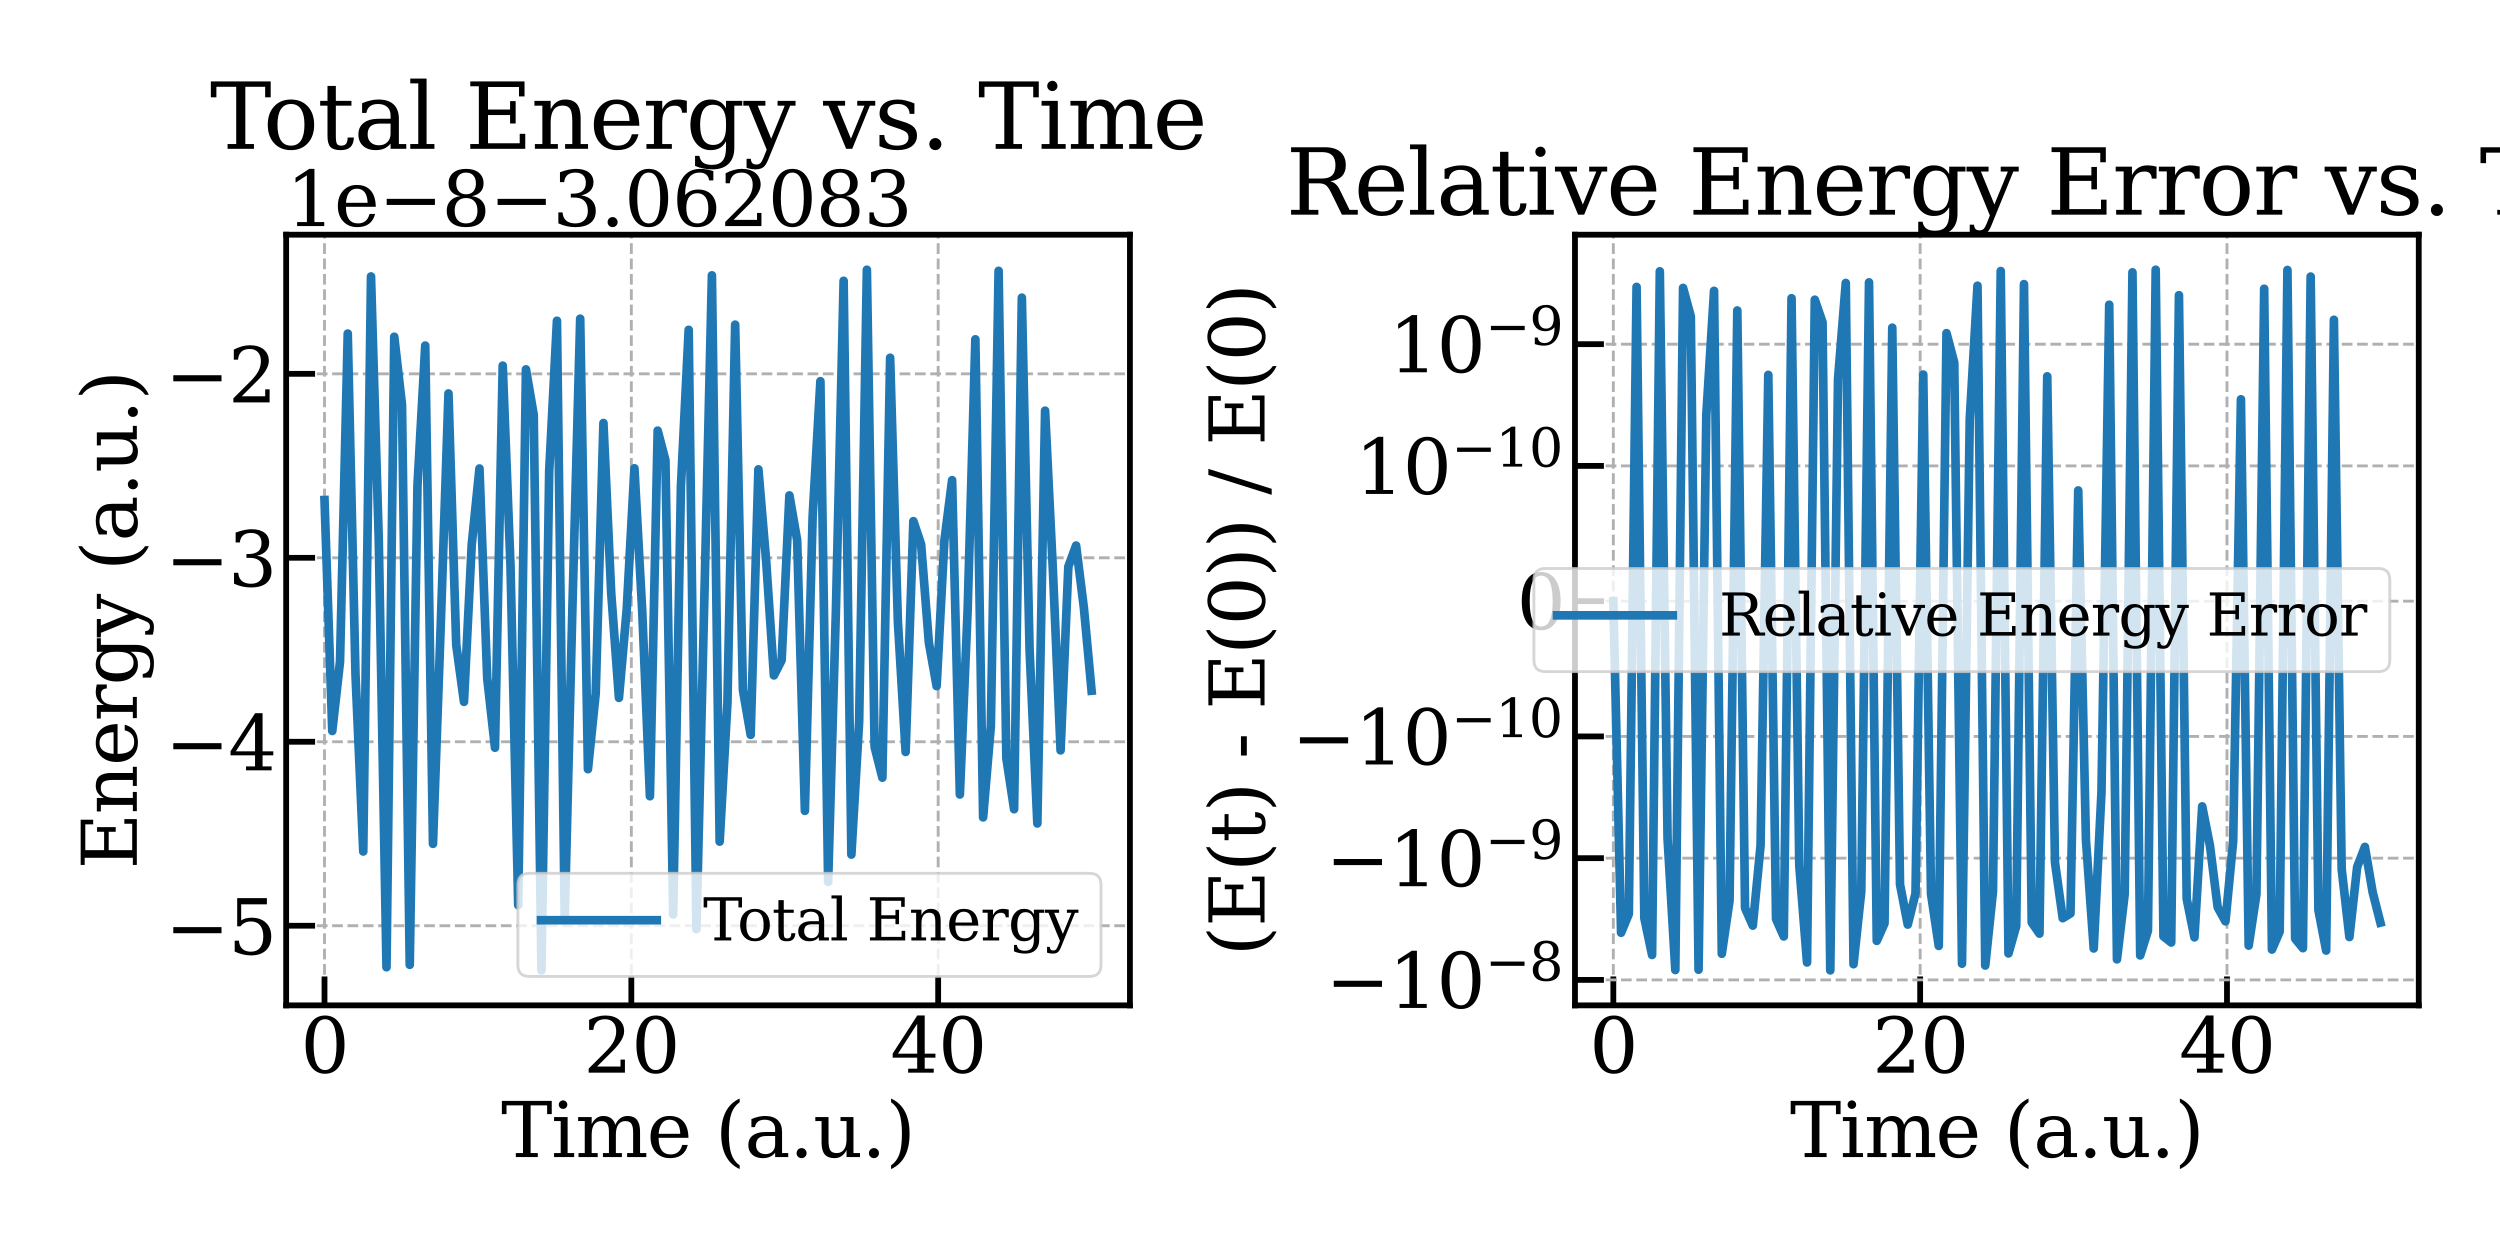 <?xml version="1.0" encoding="utf-8" standalone="no"?>
<!DOCTYPE svg PUBLIC "-//W3C//DTD SVG 1.1//EN"
  "http://www.w3.org/Graphics/SVG/1.1/DTD/svg11.dtd">
<svg xmlns:xlink="http://www.w3.org/1999/xlink" width="864pt" height="432pt" viewBox="0 0 864 432" xmlns="http://www.w3.org/2000/svg" version="1.1">
 <defs>
  <style type="text/css">*{stroke-linejoin: round; stroke-linecap: butt}</style>
 </defs>
 <g id="figure_1">
  <g id="patch_1">
   <path d="M 0 432 
L 864 432 
L 864 0 
L 0 0 
z
" style="fill: #ffffff"/>
  </g>
  <g id="axes_1">
   <g id="patch_2">
    <path d="M 98.895 347.46 
L 390.504 347.46 
L 390.504 81.12 
L 98.895 81.12 
z
" style="fill: #ffffff"/>
   </g>
   <g id="matplotlib.axis_1">
    <g id="xtick_1">
     <g id="line2d_1">
      <path d="M 112.15 347.46 
L 112.15 81.12 
" clip-path="url(#p66f6703b29)" style="fill: none; stroke-dasharray: 3.7,1.6; stroke-dashoffset: 0; stroke: #b0b0b0"/>
     </g>
     <g id="line2d_2">
      <defs>
       <path id="m518308b926" d="M 0 0 
L 0 -10 
" style="stroke: #000000; stroke-width: 2"/>
      </defs>
      <g>
       <use xlink:href="#m518308b926" x="112.15" y="347.46" style="stroke: #000000; stroke-width: 2"/>
      </g>
     </g>
     <g id="text_1">
      <!-- 0 -->
      <g transform="translate(103.879 370.716) scale(0.26 -0.26)">
       <defs>
        <path id="DejaVuSerif-30" d="M 2034 219 
Q 2513 219 2750 744 
Q 2988 1269 2988 2328 
Q 2988 3391 2750 3916 
Q 2513 4441 2034 4441 
Q 1556 4441 1318 3916 
Q 1081 3391 1081 2328 
Q 1081 1269 1318 744 
Q 1556 219 2034 219 
z
M 2034 -91 
Q 1275 -91 848 546 
Q 422 1184 422 2328 
Q 422 3475 848 4112 
Q 1275 4750 2034 4750 
Q 2797 4750 3222 4112 
Q 3647 3475 3647 2328 
Q 3647 1184 3222 546 
Q 2797 -91 2034 -91 
z
" transform="scale(0.016)"/>
       </defs>
       <use xlink:href="#DejaVuSerif-30"/>
      </g>
     </g>
    </g>
    <g id="xtick_2">
     <g id="line2d_3">
      <path d="M 218.19 347.46 
L 218.19 81.12 
" clip-path="url(#p66f6703b29)" style="fill: none; stroke-dasharray: 3.7,1.6; stroke-dashoffset: 0; stroke: #b0b0b0"/>
     </g>
     <g id="line2d_4">
      <g>
       <use xlink:href="#m518308b926" x="218.19" y="347.46" style="stroke: #000000; stroke-width: 2"/>
      </g>
     </g>
     <g id="text_2">
      <!-- 20 -->
      <g transform="translate(201.647 370.716) scale(0.26 -0.26)">
       <defs>
        <path id="DejaVuSerif-32" d="M 819 3553 
L 469 3553 
L 469 4384 
Q 803 4563 1142 4656 
Q 1481 4750 1806 4750 
Q 2534 4750 2956 4397 
Q 3378 4044 3378 3438 
Q 3378 2753 2422 1800 
Q 2347 1728 2309 1691 
L 1131 513 
L 3078 513 
L 3078 1088 
L 3444 1088 
L 3444 0 
L 434 0 
L 434 341 
L 1850 1753 
Q 2319 2222 2519 2614 
Q 2719 3006 2719 3438 
Q 2719 3909 2473 4175 
Q 2228 4441 1797 4441 
Q 1350 4441 1106 4219 
Q 863 3997 819 3553 
z
" transform="scale(0.016)"/>
       </defs>
       <use xlink:href="#DejaVuSerif-32"/>
       <use xlink:href="#DejaVuSerif-30" x="63.623"/>
      </g>
     </g>
    </g>
    <g id="xtick_3">
     <g id="line2d_5">
      <path d="M 324.229 347.46 
L 324.229 81.12 
" clip-path="url(#p66f6703b29)" style="fill: none; stroke-dasharray: 3.7,1.6; stroke-dashoffset: 0; stroke: #b0b0b0"/>
     </g>
     <g id="line2d_6">
      <g>
       <use xlink:href="#m518308b926" x="324.229" y="347.46" style="stroke: #000000; stroke-width: 2"/>
      </g>
     </g>
     <g id="text_3">
      <!-- 40 -->
      <g transform="translate(307.687 370.716) scale(0.26 -0.26)">
       <defs>
        <path id="DejaVuSerif-34" d="M 2234 1581 
L 2234 4063 
L 641 1581 
L 2234 1581 
z
M 3609 0 
L 1484 0 
L 1484 331 
L 2234 331 
L 2234 1247 
L 197 1247 
L 197 1588 
L 2241 4750 
L 2859 4750 
L 2859 1581 
L 3750 1581 
L 3750 1247 
L 2859 1247 
L 2859 331 
L 3609 331 
L 3609 0 
z
" transform="scale(0.016)"/>
       </defs>
       <use xlink:href="#DejaVuSerif-34"/>
       <use xlink:href="#DejaVuSerif-30" x="63.623"/>
      </g>
     </g>
    </g>
    <g id="text_4">
     <!-- Time (a.u.) -->
     <g transform="translate(173.185 399.879) scale(0.26 -0.26)">
      <defs>
       <path id="DejaVuSerif-54" d="M 1222 0 
L 1222 331 
L 1819 331 
L 1819 4294 
L 447 4294 
L 447 3566 
L 63 3566 
L 63 4666 
L 4206 4666 
L 4206 3566 
L 3822 3566 
L 3822 4294 
L 2450 4294 
L 2450 331 
L 3047 331 
L 3047 0 
L 1222 0 
z
" transform="scale(0.016)"/>
       <path id="DejaVuSerif-69" d="M 622 4353 
Q 622 4497 726 4603 
Q 831 4709 978 4709 
Q 1122 4709 1226 4603 
Q 1331 4497 1331 4353 
Q 1331 4206 1228 4103 
Q 1125 4000 978 4000 
Q 831 4000 726 4103 
Q 622 4206 622 4353 
z
M 1356 331 
L 1900 331 
L 1900 0 
L 231 0 
L 231 331 
L 781 331 
L 781 2988 
L 231 2988 
L 231 3322 
L 1356 3322 
L 1356 331 
z
" transform="scale(0.016)"/>
       <path id="DejaVuSerif-6d" d="M 3316 2675 
Q 3481 3041 3739 3227 
Q 3997 3413 4341 3413 
Q 4863 3413 5119 3089 
Q 5375 2766 5375 2113 
L 5375 331 
L 5894 331 
L 5894 0 
L 4300 0 
L 4300 331 
L 4800 331 
L 4800 2047 
Q 4800 2556 4650 2772 
Q 4500 2988 4153 2988 
Q 3769 2988 3567 2697 
Q 3366 2406 3366 1850 
L 3366 331 
L 3866 331 
L 3866 0 
L 2291 0 
L 2291 331 
L 2791 331 
L 2791 2069 
Q 2791 2566 2641 2777 
Q 2491 2988 2144 2988 
Q 1759 2988 1557 2697 
Q 1356 2406 1356 1850 
L 1356 331 
L 1856 331 
L 1856 0 
L 263 0 
L 263 331 
L 781 331 
L 781 2994 
L 231 2994 
L 231 3322 
L 1356 3322 
L 1356 2731 
Q 1516 3063 1762 3238 
Q 2009 3413 2322 3413 
Q 2709 3413 2968 3220 
Q 3228 3028 3316 2675 
z
" transform="scale(0.016)"/>
       <path id="DejaVuSerif-65" d="M 3469 1600 
L 991 1600 
L 991 1575 
Q 991 903 1244 561 
Q 1497 219 1991 219 
Q 2369 219 2611 417 
Q 2853 616 2950 1006 
L 3413 1006 
Q 3275 459 2904 184 
Q 2534 -91 1931 -91 
Q 1203 -91 761 389 
Q 319 869 319 1663 
Q 319 2450 753 2931 
Q 1188 3413 1894 3413 
Q 2647 3413 3050 2948 
Q 3453 2484 3469 1600 
z
M 2791 1931 
Q 2772 2513 2545 2808 
Q 2319 3103 1894 3103 
Q 1497 3103 1269 2806 
Q 1041 2509 991 1931 
L 2791 1931 
z
" transform="scale(0.016)"/>
       <path id="DejaVuSerif-20" transform="scale(0.016)"/>
       <path id="DejaVuSerif-28" d="M 2041 -997 
Q 1281 -656 893 83 
Q 506 822 506 1931 
Q 506 3044 893 3783 
Q 1281 4522 2041 4863 
L 2041 4556 
Q 1559 4225 1350 3623 
Q 1141 3022 1141 1931 
Q 1141 844 1350 242 
Q 1559 -359 2041 -691 
L 2041 -997 
z
" transform="scale(0.016)"/>
       <path id="DejaVuSerif-61" d="M 2547 1044 
L 2547 1747 
L 1806 1747 
Q 1378 1747 1168 1562 
Q 959 1378 959 997 
Q 959 650 1171 447 
Q 1384 244 1747 244 
Q 2106 244 2326 466 
Q 2547 688 2547 1044 
z
M 3122 2075 
L 3122 331 
L 3634 331 
L 3634 0 
L 2547 0 
L 2547 359 
Q 2356 128 2106 18 
Q 1856 -91 1522 -91 
Q 969 -91 644 203 
Q 319 497 319 997 
Q 319 1513 691 1797 
Q 1063 2081 1741 2081 
L 2547 2081 
L 2547 2309 
Q 2547 2688 2317 2895 
Q 2088 3103 1672 3103 
Q 1328 3103 1125 2947 
Q 922 2791 872 2484 
L 575 2484 
L 575 3156 
Q 875 3284 1158 3348 
Q 1441 3413 1709 3413 
Q 2400 3413 2761 3070 
Q 3122 2728 3122 2075 
z
" transform="scale(0.016)"/>
       <path id="DejaVuSerif-2e" d="M 603 325 
Q 603 500 722 622 
Q 841 744 1019 744 
Q 1191 744 1312 622 
Q 1434 500 1434 325 
Q 1434 153 1312 31 
Q 1191 -91 1019 -91 
Q 841 -91 722 29 
Q 603 150 603 325 
z
" transform="scale(0.016)"/>
       <path id="DejaVuSerif-75" d="M 2266 3322 
L 3341 3322 
L 3341 331 
L 3884 331 
L 3884 0 
L 2766 0 
L 2766 588 
Q 2606 256 2353 82 
Q 2100 -91 1766 -91 
Q 1213 -91 952 223 
Q 691 538 691 1209 
L 691 2988 
L 172 2988 
L 172 3322 
L 1269 3322 
L 1269 1388 
Q 1269 781 1417 556 
Q 1566 331 1947 331 
Q 2347 331 2556 625 
Q 2766 919 2766 1478 
L 2766 2988 
L 2266 2988 
L 2266 3322 
z
" transform="scale(0.016)"/>
       <path id="DejaVuSerif-29" d="M 453 -997 
L 453 -691 
Q 934 -359 1145 242 
Q 1356 844 1356 1931 
Q 1356 3022 1145 3623 
Q 934 4225 453 4556 
L 453 4863 
Q 1216 4522 1603 3783 
Q 1991 3044 1991 1931 
Q 1991 822 1603 83 
Q 1216 -656 453 -997 
z
" transform="scale(0.016)"/>
      </defs>
      <use xlink:href="#DejaVuSerif-54"/>
      <use xlink:href="#DejaVuSerif-69" x="66.699"/>
      <use xlink:href="#DejaVuSerif-6d" x="98.682"/>
      <use xlink:href="#DejaVuSerif-65" x="193.506"/>
      <use xlink:href="#DejaVuSerif-20" x="252.686"/>
      <use xlink:href="#DejaVuSerif-28" x="284.473"/>
      <use xlink:href="#DejaVuSerif-61" x="323.486"/>
      <use xlink:href="#DejaVuSerif-2e" x="383.105"/>
      <use xlink:href="#DejaVuSerif-75" x="414.893"/>
      <use xlink:href="#DejaVuSerif-2e" x="479.297"/>
      <use xlink:href="#DejaVuSerif-29" x="511.084"/>
     </g>
    </g>
   </g>
   <g id="matplotlib.axis_2">
    <g id="ytick_1">
     <g id="line2d_7">
      <path d="M 98.895 319.933 
L 390.504 319.933 
" clip-path="url(#p66f6703b29)" style="fill: none; stroke-dasharray: 3.7,1.6; stroke-dashoffset: 0; stroke: #b0b0b0"/>
     </g>
     <g id="line2d_8">
      <defs>
       <path id="mf78a61af45" d="M 0 0 
L 10 0 
" style="stroke: #000000; stroke-width: 2"/>
      </defs>
      <g>
       <use xlink:href="#mf78a61af45" x="98.895" y="319.933" style="stroke: #000000; stroke-width: 2"/>
      </g>
     </g>
     <g id="text_5">
      <!-- −5 -->
      <g transform="translate(57.065 329.811) scale(0.26 -0.26)">
       <defs>
        <path id="DejaVuSerif-2212" d="M 678 2259 
L 4684 2259 
L 4684 1753 
L 678 1753 
L 678 2259 
z
" transform="scale(0.016)"/>
        <path id="DejaVuSerif-35" d="M 3219 4666 
L 3219 4153 
L 1081 4153 
L 1081 2816 
Q 1244 2928 1461 2984 
Q 1678 3041 1947 3041 
Q 2703 3041 3140 2622 
Q 3578 2203 3578 1478 
Q 3578 738 3136 323 
Q 2694 -91 1894 -91 
Q 1572 -91 1234 -12 
Q 897 66 544 225 
L 544 1131 
L 897 1131 
Q 925 688 1179 453 
Q 1434 219 1894 219 
Q 2388 219 2653 544 
Q 2919 869 2919 1478 
Q 2919 2084 2655 2407 
Q 2391 2731 1894 2731 
Q 1613 2731 1398 2631 
Q 1184 2531 1019 2322 
L 750 2322 
L 750 4666 
L 3219 4666 
z
" transform="scale(0.016)"/>
       </defs>
       <use xlink:href="#DejaVuSerif-2212"/>
       <use xlink:href="#DejaVuSerif-35" x="83.789"/>
      </g>
     </g>
    </g>
    <g id="ytick_2">
     <g id="line2d_9">
      <path d="M 98.895 256.355 
L 390.504 256.355 
" clip-path="url(#p66f6703b29)" style="fill: none; stroke-dasharray: 3.7,1.6; stroke-dashoffset: 0; stroke: #b0b0b0"/>
     </g>
     <g id="line2d_10">
      <g>
       <use xlink:href="#mf78a61af45" x="98.895" y="256.355" style="stroke: #000000; stroke-width: 2"/>
      </g>
     </g>
     <g id="text_6">
      <!-- −4 -->
      <g transform="translate(57.065 266.233) scale(0.26 -0.26)">
       <use xlink:href="#DejaVuSerif-2212"/>
       <use xlink:href="#DejaVuSerif-34" x="83.789"/>
      </g>
     </g>
    </g>
    <g id="ytick_3">
     <g id="line2d_11">
      <path d="M 98.895 192.777 
L 390.504 192.777 
" clip-path="url(#p66f6703b29)" style="fill: none; stroke-dasharray: 3.7,1.6; stroke-dashoffset: 0; stroke: #b0b0b0"/>
     </g>
     <g id="line2d_12">
      <g>
       <use xlink:href="#mf78a61af45" x="98.895" y="192.777" style="stroke: #000000; stroke-width: 2"/>
      </g>
     </g>
     <g id="text_7">
      <!-- −3 -->
      <g transform="translate(57.065 202.655) scale(0.26 -0.26)">
       <defs>
        <path id="DejaVuSerif-33" d="M 622 4469 
Q 988 4606 1323 4678 
Q 1659 4750 1953 4750 
Q 2638 4750 3022 4454 
Q 3406 4159 3406 3634 
Q 3406 3213 3140 2930 
Q 2875 2647 2388 2547 
Q 2963 2466 3280 2130 
Q 3597 1794 3597 1259 
Q 3597 606 3158 257 
Q 2719 -91 1894 -91 
Q 1528 -91 1179 -12 
Q 831 66 488 225 
L 488 1131 
L 838 1131 
Q 869 681 1141 450 
Q 1413 219 1906 219 
Q 2384 219 2661 495 
Q 2938 772 2938 1253 
Q 2938 1803 2653 2086 
Q 2369 2369 1819 2369 
L 1522 2369 
L 1522 2688 
L 1678 2688 
Q 2225 2688 2498 2914 
Q 2772 3141 2772 3597 
Q 2772 4006 2547 4223 
Q 2322 4441 1900 4441 
Q 1478 4441 1245 4241 
Q 1013 4041 972 3647 
L 622 3647 
L 622 4469 
z
" transform="scale(0.016)"/>
       </defs>
       <use xlink:href="#DejaVuSerif-2212"/>
       <use xlink:href="#DejaVuSerif-33" x="83.789"/>
      </g>
     </g>
    </g>
    <g id="ytick_4">
     <g id="line2d_13">
      <path d="M 98.895 129.199 
L 390.504 129.199 
" clip-path="url(#p66f6703b29)" style="fill: none; stroke-dasharray: 3.7,1.6; stroke-dashoffset: 0; stroke: #b0b0b0"/>
     </g>
     <g id="line2d_14">
      <g>
       <use xlink:href="#mf78a61af45" x="98.895" y="129.199" style="stroke: #000000; stroke-width: 2"/>
      </g>
     </g>
     <g id="text_8">
      <!-- −2 -->
      <g transform="translate(57.065 139.077) scale(0.26 -0.26)">
       <use xlink:href="#DejaVuSerif-2212"/>
       <use xlink:href="#DejaVuSerif-32" x="83.789"/>
      </g>
     </g>
    </g>
    <g id="text_9">
     <!-- Energy (a.u.) -->
     <g transform="translate(47.288 300.391) rotate(-90) scale(0.26 -0.26)">
      <defs>
       <path id="DejaVuSerif-45" d="M 353 0 
L 353 331 
L 947 331 
L 947 4331 
L 353 4331 
L 353 4666 
L 4109 4666 
L 4109 3628 
L 3725 3628 
L 3725 4281 
L 1581 4281 
L 1581 2719 
L 3109 2719 
L 3109 3303 
L 3494 3303 
L 3494 1753 
L 3109 1753 
L 3109 2338 
L 1581 2338 
L 1581 384 
L 3775 384 
L 3775 1038 
L 4159 1038 
L 4159 0 
L 353 0 
z
" transform="scale(0.016)"/>
       <path id="DejaVuSerif-6e" d="M 263 0 
L 263 331 
L 781 331 
L 781 2988 
L 231 2988 
L 231 3322 
L 1356 3322 
L 1356 2731 
Q 1516 3069 1770 3241 
Q 2025 3413 2363 3413 
Q 2913 3413 3172 3097 
Q 3431 2781 3431 2113 
L 3431 331 
L 3944 331 
L 3944 0 
L 2356 0 
L 2356 331 
L 2853 331 
L 2853 1931 
Q 2853 2541 2703 2767 
Q 2553 2994 2175 2994 
Q 1775 2994 1565 2701 
Q 1356 2409 1356 1850 
L 1356 331 
L 1856 331 
L 1856 0 
L 263 0 
z
" transform="scale(0.016)"/>
       <path id="DejaVuSerif-72" d="M 3059 3328 
L 3059 2497 
L 2728 2497 
Q 2713 2744 2591 2866 
Q 2469 2988 2234 2988 
Q 1809 2988 1582 2694 
Q 1356 2400 1356 1850 
L 1356 331 
L 2022 331 
L 2022 0 
L 263 0 
L 263 331 
L 781 331 
L 781 2994 
L 231 2994 
L 231 3322 
L 1356 3322 
L 1356 2731 
Q 1525 3078 1790 3245 
Q 2056 3413 2438 3413 
Q 2578 3413 2733 3391 
Q 2888 3369 3059 3328 
z
" transform="scale(0.016)"/>
       <path id="DejaVuSerif-67" d="M 3359 2988 
L 3359 72 
Q 3359 -644 2965 -1033 
Q 2572 -1422 1844 -1422 
Q 1516 -1422 1216 -1362 
Q 916 -1303 641 -1184 
L 641 -488 
L 941 -488 
Q 997 -813 1206 -963 
Q 1416 -1113 1806 -1113 
Q 2313 -1113 2548 -827 
Q 2784 -541 2784 72 
L 2784 519 
Q 2616 206 2355 57 
Q 2094 -91 1709 -91 
Q 1097 -91 708 395 
Q 319 881 319 1663 
Q 319 2444 706 2928 
Q 1094 3413 1709 3413 
Q 2094 3413 2355 3264 
Q 2616 3116 2784 2803 
L 2784 3322 
L 3909 3322 
L 3909 2988 
L 3359 2988 
z
M 2784 1825 
Q 2784 2422 2554 2737 
Q 2325 3053 1888 3053 
Q 1444 3053 1217 2703 
Q 991 2353 991 1663 
Q 991 975 1217 622 
Q 1444 269 1888 269 
Q 2325 269 2554 583 
Q 2784 897 2784 1497 
L 2784 1825 
z
" transform="scale(0.016)"/>
       <path id="DejaVuSerif-79" d="M 1381 -609 
L 1600 -56 
L 359 2988 
L -19 2988 
L -19 3322 
L 1509 3322 
L 1509 2988 
L 978 2988 
L 1913 703 
L 2847 2988 
L 2350 2988 
L 2350 3322 
L 3597 3322 
L 3597 2988 
L 3225 2988 
L 1703 -750 
Q 1547 -1138 1356 -1280 
Q 1166 -1422 819 -1422 
Q 672 -1422 517 -1397 
Q 363 -1372 206 -1325 
L 206 -691 
L 500 -691 
Q 519 -903 608 -995 
Q 697 -1088 884 -1088 
Q 1056 -1088 1161 -992 
Q 1266 -897 1381 -609 
z
" transform="scale(0.016)"/>
      </defs>
      <use xlink:href="#DejaVuSerif-45"/>
      <use xlink:href="#DejaVuSerif-6e" x="72.998"/>
      <use xlink:href="#DejaVuSerif-65" x="137.402"/>
      <use xlink:href="#DejaVuSerif-72" x="196.582"/>
      <use xlink:href="#DejaVuSerif-67" x="244.385"/>
      <use xlink:href="#DejaVuSerif-79" x="308.398"/>
      <use xlink:href="#DejaVuSerif-20" x="364.893"/>
      <use xlink:href="#DejaVuSerif-28" x="396.68"/>
      <use xlink:href="#DejaVuSerif-61" x="435.693"/>
      <use xlink:href="#DejaVuSerif-2e" x="495.312"/>
      <use xlink:href="#DejaVuSerif-75" x="527.1"/>
      <use xlink:href="#DejaVuSerif-2e" x="591.504"/>
      <use xlink:href="#DejaVuSerif-29" x="623.291"/>
     </g>
    </g>
    <g id="text_10">
     <!-- 1e−8−3.062083 -->
     <g transform="translate(98.895 78.12) scale(0.26 -0.26)">
      <defs>
       <path id="DejaVuSerif-31" d="M 909 0 
L 909 331 
L 1722 331 
L 1722 4213 
L 781 3603 
L 781 4013 
L 1919 4750 
L 2350 4750 
L 2350 331 
L 3163 331 
L 3163 0 
L 909 0 
z
" transform="scale(0.016)"/>
       <path id="DejaVuSerif-38" d="M 2981 1275 
Q 2981 1775 2732 2051 
Q 2484 2328 2034 2328 
Q 1584 2328 1336 2051 
Q 1088 1775 1088 1275 
Q 1088 772 1336 495 
Q 1584 219 2034 219 
Q 2484 219 2732 495 
Q 2981 772 2981 1275 
z
M 2853 3541 
Q 2853 3966 2637 4203 
Q 2422 4441 2034 4441 
Q 1650 4441 1433 4203 
Q 1216 3966 1216 3541 
Q 1216 3113 1433 2875 
Q 1650 2638 2034 2638 
Q 2422 2638 2637 2875 
Q 2853 3113 2853 3541 
z
M 2516 2484 
Q 3047 2413 3344 2092 
Q 3641 1772 3641 1275 
Q 3641 619 3225 264 
Q 2809 -91 2034 -91 
Q 1263 -91 845 264 
Q 428 619 428 1275 
Q 428 1772 725 2092 
Q 1022 2413 1556 2484 
Q 1084 2569 832 2842 
Q 581 3116 581 3541 
Q 581 4103 968 4426 
Q 1356 4750 2034 4750 
Q 2713 4750 3100 4426 
Q 3488 4103 3488 3541 
Q 3488 3116 3236 2842 
Q 2984 2569 2516 2484 
z
" transform="scale(0.016)"/>
       <path id="DejaVuSerif-36" d="M 2094 219 
Q 2534 219 2771 542 
Q 3009 866 3009 1472 
Q 3009 2078 2771 2401 
Q 2534 2725 2094 2725 
Q 1647 2725 1412 2412 
Q 1178 2100 1178 1509 
Q 1178 888 1415 553 
Q 1653 219 2094 219 
z
M 1075 2569 
Q 1288 2803 1556 2918 
Q 1825 3034 2163 3034 
Q 2859 3034 3264 2615 
Q 3669 2197 3669 1472 
Q 3669 763 3233 336 
Q 2797 -91 2069 -91 
Q 1278 -91 853 498 
Q 428 1088 428 2181 
Q 428 3406 931 4078 
Q 1434 4750 2350 4750 
Q 2597 4750 2869 4703 
Q 3141 4656 3425 4563 
L 3425 3794 
L 3072 3794 
Q 3034 4109 2831 4275 
Q 2628 4441 2284 4441 
Q 1678 4441 1381 3981 
Q 1084 3522 1075 2569 
z
" transform="scale(0.016)"/>
      </defs>
      <use xlink:href="#DejaVuSerif-31"/>
      <use xlink:href="#DejaVuSerif-65" x="63.623"/>
      <use xlink:href="#DejaVuSerif-2212" x="122.803"/>
      <use xlink:href="#DejaVuSerif-38" x="206.592"/>
      <use xlink:href="#DejaVuSerif-2212" x="270.215"/>
      <use xlink:href="#DejaVuSerif-33" x="354.004"/>
      <use xlink:href="#DejaVuSerif-2e" x="417.627"/>
      <use xlink:href="#DejaVuSerif-30" x="449.414"/>
      <use xlink:href="#DejaVuSerif-36" x="513.037"/>
      <use xlink:href="#DejaVuSerif-32" x="576.66"/>
      <use xlink:href="#DejaVuSerif-30" x="640.283"/>
      <use xlink:href="#DejaVuSerif-38" x="703.906"/>
      <use xlink:href="#DejaVuSerif-33" x="767.529"/>
     </g>
    </g>
   </g>
   <g id="line2d_15">
    <path d="M 112.15 172.808 
L 114.828 252.616 
L 117.506 228.73 
L 120.183 115.281 
L 122.861 233.258 
L 125.539 294.266 
L 128.217 95.548 
L 130.894 186.241 
L 133.572 334.274 
L 136.25 116.386 
L 138.928 139.915 
L 141.605 333.434 
L 144.283 167.724 
L 146.961 119.442 
L 149.639 291.62 
L 152.317 216.184 
L 154.994 135.983 
L 157.672 222.88 
L 160.35 242.553 
L 163.028 188.225 
L 165.705 161.917 
L 168.383 234.416 
L 171.061 258.401 
L 173.739 126.373 
L 176.416 195.198 
L 179.094 312.822 
L 181.772 127.659 
L 184.45 143.336 
L 187.128 335.354 
L 189.805 162.752 
L 192.483 110.857 
L 195.161 317.461 
L 197.839 209.418 
L 200.516 110.138 
L 203.194 265.823 
L 205.872 239.692 
L 208.55 146.202 
L 211.228 204.892 
L 213.905 241.177 
L 216.583 210.805 
L 219.261 161.846 
L 221.939 210.962 
L 224.616 275.171 
L 227.294 148.826 
L 229.972 159.073 
L 232.65 316.058 
L 235.327 168.098 
L 238.005 113.988 
L 240.683 321.131 
L 243.361 209.349 
L 246.039 95.161 
L 248.716 290.863 
L 251.394 243.003 
L 254.072 112.2 
L 256.75 238.443 
L 259.427 253.959 
L 262.105 162.213 
L 264.783 193.919 
L 267.461 233.421 
L 270.138 228.176 
L 272.816 171.214 
L 275.494 186.679 
L 278.172 280.224 
L 280.85 178.428 
L 283.527 131.751 
L 286.205 304.798 
L 288.883 211.255 
L 291.561 97.054 
L 294.238 295.34 
L 296.916 249.477 
L 299.594 93.226 
L 302.272 258.203 
L 304.95 268.759 
L 307.627 123.648 
L 310.305 214.82 
L 312.983 259.871 
L 315.661 180.117 
L 318.338 188.156 
L 321.016 222.109 
L 323.694 237.113 
L 326.372 186.926 
L 329.049 165.943 
L 331.727 274.572 
L 334.405 211.278 
L 337.083 117.272 
L 339.761 282.484 
L 342.438 250.9 
L 345.116 93.604 
L 347.794 262.027 
L 350.472 279.659 
L 353.149 102.871 
L 355.827 224.707 
L 358.505 284.585 
L 361.183 141.932 
L 363.86 196.668 
L 366.538 259.332 
L 369.216 195.841 
L 371.894 188.544 
L 374.572 209.91 
L 377.249 238.715 
" clip-path="url(#p66f6703b29)" style="fill: none; stroke: #1f77b4; stroke-width: 3; stroke-linecap: square"/>
   </g>
   <g id="patch_3">
    <path d="M 98.895 347.46 
L 98.895 81.12 
" style="fill: none; stroke: #000000; stroke-width: 2; stroke-linejoin: miter; stroke-linecap: square"/>
   </g>
   <g id="patch_4">
    <path d="M 390.504 347.46 
L 390.504 81.12 
" style="fill: none; stroke: #000000; stroke-width: 2; stroke-linejoin: miter; stroke-linecap: square"/>
   </g>
   <g id="patch_5">
    <path d="M 98.895 347.46 
L 390.504 347.46 
" style="fill: none; stroke: #000000; stroke-width: 2; stroke-linejoin: miter; stroke-linecap: square"/>
   </g>
   <g id="patch_6">
    <path d="M 98.895 81.12 
L 390.504 81.12 
" style="fill: none; stroke: #000000; stroke-width: 2; stroke-linejoin: miter; stroke-linecap: square"/>
   </g>
   <g id="text_11">
    <!-- Total Energy vs. Time -->
    <g transform="translate(72.554 51.432) scale(0.312 -0.312)">
     <defs>
      <path id="DejaVuSerif-6f" d="M 1925 219 
Q 2388 219 2623 584 
Q 2859 950 2859 1663 
Q 2859 2375 2623 2739 
Q 2388 3103 1925 3103 
Q 1463 3103 1227 2739 
Q 991 2375 991 1663 
Q 991 950 1228 584 
Q 1466 219 1925 219 
z
M 1925 -91 
Q 1200 -91 759 389 
Q 319 869 319 1663 
Q 319 2456 758 2934 
Q 1197 3413 1925 3413 
Q 2653 3413 3092 2934 
Q 3531 2456 3531 1663 
Q 3531 869 3092 389 
Q 2653 -91 1925 -91 
z
" transform="scale(0.016)"/>
      <path id="DejaVuSerif-74" d="M 691 2988 
L 184 2988 
L 184 3322 
L 691 3322 
L 691 4353 
L 1269 4353 
L 1269 3322 
L 2350 3322 
L 2350 2988 
L 1269 2988 
L 1269 878 
Q 1269 456 1350 337 
Q 1431 219 1650 219 
Q 1875 219 1978 351 
Q 2081 484 2088 781 
L 2522 781 
Q 2497 328 2275 118 
Q 2053 -91 1600 -91 
Q 1103 -91 897 129 
Q 691 350 691 878 
L 691 2988 
z
" transform="scale(0.016)"/>
      <path id="DejaVuSerif-6c" d="M 1313 331 
L 1856 331 
L 1856 0 
L 184 0 
L 184 331 
L 738 331 
L 738 4531 
L 184 4531 
L 184 4863 
L 1313 4863 
L 1313 331 
z
" transform="scale(0.016)"/>
      <path id="DejaVuSerif-76" d="M 1581 0 
L 359 2988 
L -19 2988 
L -19 3322 
L 1509 3322 
L 1509 2988 
L 978 2988 
L 1913 703 
L 2847 2988 
L 2350 2988 
L 2350 3322 
L 3597 3322 
L 3597 2988 
L 3225 2988 
L 2003 0 
L 1581 0 
z
" transform="scale(0.016)"/>
      <path id="DejaVuSerif-73" d="M 359 184 
L 359 959 
L 691 959 
Q 703 588 923 403 
Q 1144 219 1575 219 
Q 1963 219 2166 364 
Q 2369 509 2369 788 
Q 2369 1006 2220 1140 
Q 2072 1275 1594 1428 
L 1178 1569 
Q 750 1706 558 1912 
Q 366 2119 366 2438 
Q 366 2894 700 3153 
Q 1034 3413 1625 3413 
Q 1888 3413 2178 3344 
Q 2469 3275 2778 3144 
L 2778 2419 
L 2447 2419 
Q 2434 2741 2221 2922 
Q 2009 3103 1644 3103 
Q 1281 3103 1095 2975 
Q 909 2847 909 2591 
Q 909 2381 1050 2254 
Q 1191 2128 1613 1997 
L 2069 1856 
Q 2541 1709 2748 1489 
Q 2956 1269 2956 922 
Q 2956 450 2595 179 
Q 2234 -91 1600 -91 
Q 1278 -91 972 -22 
Q 666 47 359 184 
z
" transform="scale(0.016)"/>
     </defs>
     <use xlink:href="#DejaVuSerif-54"/>
     <use xlink:href="#DejaVuSerif-6f" x="58.949"/>
     <use xlink:href="#DejaVuSerif-74" x="119.154"/>
     <use xlink:href="#DejaVuSerif-61" x="159.34"/>
     <use xlink:href="#DejaVuSerif-6c" x="218.959"/>
     <use xlink:href="#DejaVuSerif-20" x="250.941"/>
     <use xlink:href="#DejaVuSerif-45" x="282.729"/>
     <use xlink:href="#DejaVuSerif-6e" x="355.727"/>
     <use xlink:href="#DejaVuSerif-65" x="420.131"/>
     <use xlink:href="#DejaVuSerif-72" x="479.311"/>
     <use xlink:href="#DejaVuSerif-67" x="527.113"/>
     <use xlink:href="#DejaVuSerif-79" x="591.127"/>
     <use xlink:href="#DejaVuSerif-20" x="647.621"/>
     <use xlink:href="#DejaVuSerif-76" x="679.408"/>
     <use xlink:href="#DejaVuSerif-73" x="735.902"/>
     <use xlink:href="#DejaVuSerif-2e" x="787.221"/>
     <use xlink:href="#DejaVuSerif-20" x="819.008"/>
     <use xlink:href="#DejaVuSerif-54" x="850.795"/>
     <use xlink:href="#DejaVuSerif-69" x="917.494"/>
     <use xlink:href="#DejaVuSerif-6d" x="949.477"/>
     <use xlink:href="#DejaVuSerif-65" x="1044.301"/>
    </g>
   </g>
   <g id="legend_1">
    <g id="patch_7">
     <path d="M 182.976 337.46 
L 376.504 337.46 
Q 380.504 337.46 380.504 333.46 
L 380.504 305.819 
Q 380.504 301.819 376.504 301.819 
L 182.976 301.819 
Q 178.976 301.819 178.976 305.819 
L 178.976 333.46 
Q 178.976 337.46 182.976 337.46 
z
" style="fill: #ffffff; opacity: 0.8; stroke: #cccccc; stroke-linejoin: miter"/>
    </g>
    <g id="line2d_16">
     <path d="M 186.976 318.016 
L 206.976 318.016 
L 226.976 318.016 
" style="fill: none; stroke: #1f77b4; stroke-width: 3; stroke-linecap: square"/>
    </g>
    <g id="text_12">
     <!-- Total Energy -->
     <g transform="translate(242.976 325.016) scale(0.2 -0.2)">
      <use xlink:href="#DejaVuSerif-54"/>
      <use xlink:href="#DejaVuSerif-6f" x="58.949"/>
      <use xlink:href="#DejaVuSerif-74" x="119.154"/>
      <use xlink:href="#DejaVuSerif-61" x="159.34"/>
      <use xlink:href="#DejaVuSerif-6c" x="218.959"/>
      <use xlink:href="#DejaVuSerif-20" x="250.941"/>
      <use xlink:href="#DejaVuSerif-45" x="282.729"/>
      <use xlink:href="#DejaVuSerif-6e" x="355.727"/>
      <use xlink:href="#DejaVuSerif-65" x="420.131"/>
      <use xlink:href="#DejaVuSerif-72" x="479.311"/>
      <use xlink:href="#DejaVuSerif-67" x="527.113"/>
      <use xlink:href="#DejaVuSerif-79" x="591.127"/>
     </g>
    </g>
   </g>
  </g>
  <g id="axes_2">
   <g id="patch_8">
    <path d="M 544.311 347.46 
L 835.92 347.46 
L 835.92 81.12 
L 544.311 81.12 
z
" style="fill: #ffffff"/>
   </g>
   <g id="matplotlib.axis_3">
    <g id="xtick_4">
     <g id="line2d_17">
      <path d="M 557.566 347.46 
L 557.566 81.12 
" clip-path="url(#p1a90241e3c)" style="fill: none; stroke-dasharray: 3.7,1.6; stroke-dashoffset: 0; stroke: #b0b0b0"/>
     </g>
     <g id="line2d_18">
      <g>
       <use xlink:href="#m518308b926" x="557.566" y="347.46" style="stroke: #000000; stroke-width: 2"/>
      </g>
     </g>
     <g id="text_13">
      <!-- 0 -->
      <g transform="translate(549.294 370.716) scale(0.26 -0.26)">
       <use xlink:href="#DejaVuSerif-30"/>
      </g>
     </g>
    </g>
    <g id="xtick_5">
     <g id="line2d_19">
      <path d="M 663.605 347.46 
L 663.605 81.12 
" clip-path="url(#p1a90241e3c)" style="fill: none; stroke-dasharray: 3.7,1.6; stroke-dashoffset: 0; stroke: #b0b0b0"/>
     </g>
     <g id="line2d_20">
      <g>
       <use xlink:href="#m518308b926" x="663.605" y="347.46" style="stroke: #000000; stroke-width: 2"/>
      </g>
     </g>
     <g id="text_14">
      <!-- 20 -->
      <g transform="translate(647.063 370.716) scale(0.26 -0.26)">
       <use xlink:href="#DejaVuSerif-32"/>
       <use xlink:href="#DejaVuSerif-30" x="63.623"/>
      </g>
     </g>
    </g>
    <g id="xtick_6">
     <g id="line2d_21">
      <path d="M 769.645 347.46 
L 769.645 81.12 
" clip-path="url(#p1a90241e3c)" style="fill: none; stroke-dasharray: 3.7,1.6; stroke-dashoffset: 0; stroke: #b0b0b0"/>
     </g>
     <g id="line2d_22">
      <g>
       <use xlink:href="#m518308b926" x="769.645" y="347.46" style="stroke: #000000; stroke-width: 2"/>
      </g>
     </g>
     <g id="text_15">
      <!-- 40 -->
      <g transform="translate(753.103 370.716) scale(0.26 -0.26)">
       <use xlink:href="#DejaVuSerif-34"/>
       <use xlink:href="#DejaVuSerif-30" x="63.623"/>
      </g>
     </g>
    </g>
    <g id="text_16">
     <!-- Time (a.u.) -->
     <g transform="translate(618.601 399.879) scale(0.26 -0.26)">
      <use xlink:href="#DejaVuSerif-54"/>
      <use xlink:href="#DejaVuSerif-69" x="66.699"/>
      <use xlink:href="#DejaVuSerif-6d" x="98.682"/>
      <use xlink:href="#DejaVuSerif-65" x="193.506"/>
      <use xlink:href="#DejaVuSerif-20" x="252.686"/>
      <use xlink:href="#DejaVuSerif-28" x="284.473"/>
      <use xlink:href="#DejaVuSerif-61" x="323.486"/>
      <use xlink:href="#DejaVuSerif-2e" x="383.105"/>
      <use xlink:href="#DejaVuSerif-75" x="414.893"/>
      <use xlink:href="#DejaVuSerif-2e" x="479.297"/>
      <use xlink:href="#DejaVuSerif-29" x="511.084"/>
     </g>
    </g>
   </g>
   <g id="matplotlib.axis_4">
    <g id="ytick_5">
     <g id="line2d_23">
      <path d="M 544.311 338.65 
L 835.92 338.65 
" clip-path="url(#p1a90241e3c)" style="fill: none; stroke-dasharray: 3.7,1.6; stroke-dashoffset: 0; stroke: #b0b0b0"/>
     </g>
     <g id="line2d_24">
      <g>
       <use xlink:href="#mf78a61af45" x="544.311" y="338.65" style="stroke: #000000; stroke-width: 2"/>
      </g>
     </g>
     <g id="text_17">
      <!-- $\mathdefault{-10^{-8}}$ -->
      <g transform="translate(458.131 348.528) scale(0.26 -0.26)">
       <use xlink:href="#DejaVuSerif-2212" transform="translate(0 0.713)"/>
       <use xlink:href="#DejaVuSerif-31" transform="translate(83.789 0.713)"/>
       <use xlink:href="#DejaVuSerif-30" transform="translate(147.412 0.713)"/>
       <use xlink:href="#DejaVuSerif-2212" transform="translate(211.944 37.047) scale(0.7)"/>
       <use xlink:href="#DejaVuSerif-38" transform="translate(270.596 37.047) scale(0.7)"/>
      </g>
     </g>
    </g>
    <g id="ytick_6">
     <g id="line2d_25">
      <path d="M 544.311 296.58 
L 835.92 296.58 
" clip-path="url(#p1a90241e3c)" style="fill: none; stroke-dasharray: 3.7,1.6; stroke-dashoffset: 0; stroke: #b0b0b0"/>
     </g>
     <g id="line2d_26">
      <g>
       <use xlink:href="#mf78a61af45" x="544.311" y="296.58" style="stroke: #000000; stroke-width: 2"/>
      </g>
     </g>
     <g id="text_18">
      <!-- $\mathdefault{-10^{-9}}$ -->
      <g transform="translate(458.131 306.458) scale(0.26 -0.26)">
       <defs>
        <path id="DejaVuSerif-39" d="M 2994 2091 
Q 2784 1856 2512 1740 
Q 2241 1625 1900 1625 
Q 1206 1625 804 2044 
Q 403 2463 403 3188 
Q 403 3897 839 4323 
Q 1275 4750 2003 4750 
Q 2794 4750 3217 4161 
Q 3641 3572 3641 2478 
Q 3641 1253 3137 581 
Q 2634 -91 1722 -91 
Q 1475 -91 1203 -44 
Q 931 3 647 97 
L 647 872 
L 997 872 
Q 1038 556 1241 387 
Q 1444 219 1784 219 
Q 2391 219 2687 676 
Q 2984 1134 2994 2091 
z
M 1978 4441 
Q 1534 4441 1298 4117 
Q 1063 3794 1063 3188 
Q 1063 2581 1298 2256 
Q 1534 1931 1978 1931 
Q 2422 1931 2658 2245 
Q 2894 2559 2894 3150 
Q 2894 3772 2656 4106 
Q 2419 4441 1978 4441 
z
" transform="scale(0.016)"/>
       </defs>
       <use xlink:href="#DejaVuSerif-2212" transform="translate(0 0.713)"/>
       <use xlink:href="#DejaVuSerif-31" transform="translate(83.789 0.713)"/>
       <use xlink:href="#DejaVuSerif-30" transform="translate(147.412 0.713)"/>
       <use xlink:href="#DejaVuSerif-2212" transform="translate(211.944 37.047) scale(0.7)"/>
       <use xlink:href="#DejaVuSerif-39" transform="translate(270.596 37.047) scale(0.7)"/>
      </g>
     </g>
    </g>
    <g id="ytick_7">
     <g id="line2d_27">
      <path d="M 544.311 254.51 
L 835.92 254.51 
" clip-path="url(#p1a90241e3c)" style="fill: none; stroke-dasharray: 3.7,1.6; stroke-dashoffset: 0; stroke: #b0b0b0"/>
     </g>
     <g id="line2d_28">
      <g>
       <use xlink:href="#mf78a61af45" x="544.311" y="254.51" style="stroke: #000000; stroke-width: 2"/>
      </g>
     </g>
     <g id="text_19">
      <!-- $\mathdefault{-10^{-10}}$ -->
      <g transform="translate(446.431 264.388) scale(0.26 -0.26)">
       <use xlink:href="#DejaVuSerif-2212" transform="translate(0 0.713)"/>
       <use xlink:href="#DejaVuSerif-31" transform="translate(83.789 0.713)"/>
       <use xlink:href="#DejaVuSerif-30" transform="translate(147.412 0.713)"/>
       <use xlink:href="#DejaVuSerif-2212" transform="translate(211.944 37.047) scale(0.7)"/>
       <use xlink:href="#DejaVuSerif-31" transform="translate(270.596 37.047) scale(0.7)"/>
       <use xlink:href="#DejaVuSerif-30" transform="translate(315.132 37.047) scale(0.7)"/>
      </g>
     </g>
    </g>
    <g id="ytick_8">
     <g id="line2d_29">
      <path d="M 544.311 207.766 
L 835.92 207.766 
" clip-path="url(#p1a90241e3c)" style="fill: none; stroke-dasharray: 3.7,1.6; stroke-dashoffset: 0; stroke: #b0b0b0"/>
     </g>
     <g id="line2d_30">
      <g>
       <use xlink:href="#mf78a61af45" x="544.311" y="207.766" style="stroke: #000000; stroke-width: 2"/>
      </g>
     </g>
     <g id="text_20">
      <!-- $\mathdefault{0}$ -->
      <g transform="translate(524.171 217.644) scale(0.26 -0.26)">
       <use xlink:href="#DejaVuSerif-30" transform="translate(0 0.781)"/>
      </g>
     </g>
    </g>
    <g id="ytick_9">
     <g id="line2d_31">
      <path d="M 544.311 161.021 
L 835.92 161.021 
" clip-path="url(#p1a90241e3c)" style="fill: none; stroke-dasharray: 3.7,1.6; stroke-dashoffset: 0; stroke: #b0b0b0"/>
     </g>
     <g id="line2d_32">
      <g>
       <use xlink:href="#mf78a61af45" x="544.311" y="161.021" style="stroke: #000000; stroke-width: 2"/>
      </g>
     </g>
     <g id="text_21">
      <!-- $\mathdefault{10^{-10}}$ -->
      <g transform="translate(468.271 170.899) scale(0.26 -0.26)">
       <use xlink:href="#DejaVuSerif-31" transform="translate(0 0.713)"/>
       <use xlink:href="#DejaVuSerif-30" transform="translate(63.623 0.713)"/>
       <use xlink:href="#DejaVuSerif-2212" transform="translate(128.154 37.047) scale(0.7)"/>
       <use xlink:href="#DejaVuSerif-31" transform="translate(186.807 37.047) scale(0.7)"/>
       <use xlink:href="#DejaVuSerif-30" transform="translate(231.343 37.047) scale(0.7)"/>
      </g>
     </g>
    </g>
    <g id="ytick_10">
     <g id="line2d_33">
      <path d="M 544.311 118.952 
L 835.92 118.952 
" clip-path="url(#p1a90241e3c)" style="fill: none; stroke-dasharray: 3.7,1.6; stroke-dashoffset: 0; stroke: #b0b0b0"/>
     </g>
     <g id="line2d_34">
      <g>
       <use xlink:href="#mf78a61af45" x="544.311" y="118.952" style="stroke: #000000; stroke-width: 2"/>
      </g>
     </g>
     <g id="text_22">
      <!-- $\mathdefault{10^{-9}}$ -->
      <g transform="translate(479.971 128.83) scale(0.26 -0.26)">
       <use xlink:href="#DejaVuSerif-31" transform="translate(0 0.713)"/>
       <use xlink:href="#DejaVuSerif-30" transform="translate(63.623 0.713)"/>
       <use xlink:href="#DejaVuSerif-2212" transform="translate(128.154 37.047) scale(0.7)"/>
       <use xlink:href="#DejaVuSerif-39" transform="translate(186.807 37.047) scale(0.7)"/>
      </g>
     </g>
    </g>
    <g id="text_23">
     <!-- (E(t) - E(0)) / E(0) -->
     <g transform="translate(437.023 330.402) rotate(-90) scale(0.26 -0.26)">
      <defs>
       <path id="DejaVuSerif-2d" d="M 281 1959 
L 1881 1959 
L 1881 1472 
L 281 1472 
L 281 1959 
z
" transform="scale(0.016)"/>
       <path id="DejaVuSerif-2f" d="M 1656 4666 
L 2156 4666 
L 500 -594 
L 0 -594 
L 1656 4666 
z
" transform="scale(0.016)"/>
      </defs>
      <use xlink:href="#DejaVuSerif-28"/>
      <use xlink:href="#DejaVuSerif-45" x="39.014"/>
      <use xlink:href="#DejaVuSerif-28" x="112.012"/>
      <use xlink:href="#DejaVuSerif-74" x="151.025"/>
      <use xlink:href="#DejaVuSerif-29" x="191.211"/>
      <use xlink:href="#DejaVuSerif-20" x="230.225"/>
      <use xlink:href="#DejaVuSerif-2d" x="262.012"/>
      <use xlink:href="#DejaVuSerif-20" x="295.801"/>
      <use xlink:href="#DejaVuSerif-45" x="327.588"/>
      <use xlink:href="#DejaVuSerif-28" x="400.586"/>
      <use xlink:href="#DejaVuSerif-30" x="439.6"/>
      <use xlink:href="#DejaVuSerif-29" x="503.223"/>
      <use xlink:href="#DejaVuSerif-29" x="542.236"/>
      <use xlink:href="#DejaVuSerif-20" x="581.25"/>
      <use xlink:href="#DejaVuSerif-2f" x="613.037"/>
      <use xlink:href="#DejaVuSerif-20" x="646.729"/>
      <use xlink:href="#DejaVuSerif-45" x="678.516"/>
      <use xlink:href="#DejaVuSerif-28" x="751.514"/>
      <use xlink:href="#DejaVuSerif-30" x="790.527"/>
      <use xlink:href="#DejaVuSerif-29" x="854.15"/>
     </g>
    </g>
   </g>
   <g id="line2d_35">
    <path d="M 557.566 207.766 
L 560.243 322.357 
L 562.921 315.859 
L 565.599 99.156 
L 568.277 317.281 
L 570.955 330.03 
L 573.632 93.767 
L 576.31 289.801 
L 578.988 335.232 
L 581.666 99.51 
L 584.343 109.369 
L 587.021 335.137 
L 589.699 143.483 
L 592.377 100.527 
L 595.054 329.627 
L 597.732 311.217 
L 600.41 107.306 
L 603.088 313.84 
L 605.766 319.895 
L 608.443 292.317 
L 611.121 129.564 
L 613.799 317.628 
L 616.477 323.636 
L 619.154 103.069 
L 621.832 299.135 
L 624.51 332.627 
L 627.188 103.582 
L 629.865 111.376 
L 632.543 335.354 
L 635.221 131.021 
L 637.899 97.802 
L 640.577 333.223 
L 643.254 308.119 
L 645.932 97.591 
L 648.61 325.155 
L 651.288 319.129 
L 653.965 113.245 
L 656.643 305.708 
L 659.321 319.531 
L 661.999 308.798 
L 664.677 129.447 
L 667.354 308.873 
L 670.032 326.905 
L 672.71 115.142 
L 675.388 125.325 
L 678.065 333.045 
L 680.743 144.882 
L 683.421 98.75 
L 686.099 333.681 
L 688.776 308.084 
L 691.454 93.676 
L 694.132 329.51 
L 696.81 320.012 
L 699.488 98.202 
L 702.165 318.785 
L 704.843 322.662 
L 707.521 130.069 
L 710.199 298.06 
L 712.876 317.33 
L 715.554 315.677 
L 718.232 169.507 
L 720.91 290.386 
L 723.587 327.785 
L 726.265 273.881 
L 728.943 105.318 
L 731.621 331.549 
L 734.299 309.013 
L 736.976 94.127 
L 739.654 330.191 
L 742.332 321.624 
L 745.01 93.226 
L 747.687 323.593 
L 750.365 325.723 
L 753.043 102.028 
L 755.721 310.633 
L 758.399 323.947 
L 761.076 278.682 
L 763.754 292.236 
L 766.432 313.557 
L 769.11 318.411 
L 771.787 290.71 
L 774.465 137.997 
L 777.143 326.798 
L 779.821 309.024 
L 782.498 99.799 
L 785.176 328.165 
L 787.854 321.96 
L 790.532 93.313 
L 793.21 324.394 
L 795.887 327.689 
L 798.565 95.587 
L 801.243 314.495 
L 803.921 328.512 
L 806.598 110.526 
L 809.276 300.297 
L 811.954 323.833 
L 814.632 299.652 
L 817.309 292.692 
L 819.987 308.363 
L 822.665 318.86 
" clip-path="url(#p1a90241e3c)" style="fill: none; stroke: #1f77b4; stroke-width: 3; stroke-linecap: square"/>
   </g>
   <g id="patch_9">
    <path d="M 544.311 347.46 
L 544.311 81.12 
" style="fill: none; stroke: #000000; stroke-width: 2; stroke-linejoin: miter; stroke-linecap: square"/>
   </g>
   <g id="patch_10">
    <path d="M 835.92 347.46 
L 835.92 81.12 
" style="fill: none; stroke: #000000; stroke-width: 2; stroke-linejoin: miter; stroke-linecap: square"/>
   </g>
   <g id="patch_11">
    <path d="M 544.311 347.46 
L 835.92 347.46 
" style="fill: none; stroke: #000000; stroke-width: 2; stroke-linejoin: miter; stroke-linecap: square"/>
   </g>
   <g id="patch_12">
    <path d="M 544.311 81.12 
L 835.92 81.12 
" style="fill: none; stroke: #000000; stroke-width: 2; stroke-linejoin: miter; stroke-linecap: square"/>
   </g>
   <g id="text_24">
    <!-- Relative Energy Error vs. Time -->
    <g transform="translate(444.435 74.188) scale(0.312 -0.312)">
     <defs>
      <path id="DejaVuSerif-52" d="M 3066 2316 
Q 3284 2256 3442 2114 
Q 3600 1972 3725 1716 
L 4403 331 
L 4972 331 
L 4972 0 
L 3872 0 
L 3144 1484 
Q 2934 1916 2759 2042 
Q 2584 2169 2278 2169 
L 1581 2169 
L 1581 331 
L 2241 331 
L 2241 0 
L 353 0 
L 353 331 
L 947 331 
L 947 4331 
L 353 4331 
L 353 4666 
L 2719 4666 
Q 3400 4666 3770 4341 
Q 4141 4016 4141 3419 
Q 4141 2938 3870 2661 
Q 3600 2384 3066 2316 
z
M 1581 2503 
L 2503 2503 
Q 2975 2503 3200 2726 
Q 3425 2950 3425 3419 
Q 3425 3888 3200 4109 
Q 2975 4331 2503 4331 
L 1581 4331 
L 1581 2503 
z
" transform="scale(0.016)"/>
     </defs>
     <use xlink:href="#DejaVuSerif-52"/>
     <use xlink:href="#DejaVuSerif-65" x="75.293"/>
     <use xlink:href="#DejaVuSerif-6c" x="134.473"/>
     <use xlink:href="#DejaVuSerif-61" x="166.455"/>
     <use xlink:href="#DejaVuSerif-74" x="226.074"/>
     <use xlink:href="#DejaVuSerif-69" x="266.26"/>
     <use xlink:href="#DejaVuSerif-76" x="298.242"/>
     <use xlink:href="#DejaVuSerif-65" x="354.736"/>
     <use xlink:href="#DejaVuSerif-20" x="413.916"/>
     <use xlink:href="#DejaVuSerif-45" x="445.703"/>
     <use xlink:href="#DejaVuSerif-6e" x="518.701"/>
     <use xlink:href="#DejaVuSerif-65" x="583.105"/>
     <use xlink:href="#DejaVuSerif-72" x="642.285"/>
     <use xlink:href="#DejaVuSerif-67" x="690.088"/>
     <use xlink:href="#DejaVuSerif-79" x="754.102"/>
     <use xlink:href="#DejaVuSerif-20" x="810.596"/>
     <use xlink:href="#DejaVuSerif-45" x="842.383"/>
     <use xlink:href="#DejaVuSerif-72" x="915.381"/>
     <use xlink:href="#DejaVuSerif-72" x="963.184"/>
     <use xlink:href="#DejaVuSerif-6f" x="1010.986"/>
     <use xlink:href="#DejaVuSerif-72" x="1071.191"/>
     <use xlink:href="#DejaVuSerif-20" x="1118.994"/>
     <use xlink:href="#DejaVuSerif-76" x="1150.781"/>
     <use xlink:href="#DejaVuSerif-73" x="1207.275"/>
     <use xlink:href="#DejaVuSerif-2e" x="1258.594"/>
     <use xlink:href="#DejaVuSerif-20" x="1290.381"/>
     <use xlink:href="#DejaVuSerif-54" x="1322.168"/>
     <use xlink:href="#DejaVuSerif-69" x="1388.867"/>
     <use xlink:href="#DejaVuSerif-6d" x="1420.85"/>
     <use xlink:href="#DejaVuSerif-65" x="1515.674"/>
    </g>
   </g>
   <g id="legend_2">
    <g id="patch_13">
     <path d="M 534.117 232.11 
L 821.92 232.11 
Q 825.92 232.11 825.92 228.11 
L 825.92 200.47 
Q 825.92 196.47 821.92 196.47 
L 534.117 196.47 
Q 530.117 196.47 530.117 200.47 
L 530.117 228.11 
Q 530.117 232.11 534.117 232.11 
z
" style="fill: #ffffff; opacity: 0.8; stroke: #cccccc; stroke-linejoin: miter"/>
    </g>
    <g id="line2d_36">
     <path d="M 538.117 212.667 
L 558.117 212.667 
L 578.117 212.667 
" style="fill: none; stroke: #1f77b4; stroke-width: 3; stroke-linecap: square"/>
    </g>
    <g id="text_25">
     <!-- Relative Energy Error -->
     <g transform="translate(594.117 219.667) scale(0.2 -0.2)">
      <use xlink:href="#DejaVuSerif-52"/>
      <use xlink:href="#DejaVuSerif-65" x="75.293"/>
      <use xlink:href="#DejaVuSerif-6c" x="134.473"/>
      <use xlink:href="#DejaVuSerif-61" x="166.455"/>
      <use xlink:href="#DejaVuSerif-74" x="226.074"/>
      <use xlink:href="#DejaVuSerif-69" x="266.26"/>
      <use xlink:href="#DejaVuSerif-76" x="298.242"/>
      <use xlink:href="#DejaVuSerif-65" x="354.736"/>
      <use xlink:href="#DejaVuSerif-20" x="413.916"/>
      <use xlink:href="#DejaVuSerif-45" x="445.703"/>
      <use xlink:href="#DejaVuSerif-6e" x="518.701"/>
      <use xlink:href="#DejaVuSerif-65" x="583.105"/>
      <use xlink:href="#DejaVuSerif-72" x="642.285"/>
      <use xlink:href="#DejaVuSerif-67" x="690.088"/>
      <use xlink:href="#DejaVuSerif-79" x="754.102"/>
      <use xlink:href="#DejaVuSerif-20" x="810.596"/>
      <use xlink:href="#DejaVuSerif-45" x="842.383"/>
      <use xlink:href="#DejaVuSerif-72" x="915.381"/>
      <use xlink:href="#DejaVuSerif-72" x="963.184"/>
      <use xlink:href="#DejaVuSerif-6f" x="1010.986"/>
      <use xlink:href="#DejaVuSerif-72" x="1071.191"/>
     </g>
    </g>
   </g>
  </g>
 </g>
 <defs>
  <clipPath id="p66f6703b29">
   <rect x="98.895" y="81.12" width="291.609" height="266.34"/>
  </clipPath>
  <clipPath id="p1a90241e3c">
   <rect x="544.311" y="81.12" width="291.609" height="266.34"/>
  </clipPath>
 </defs>
</svg>
